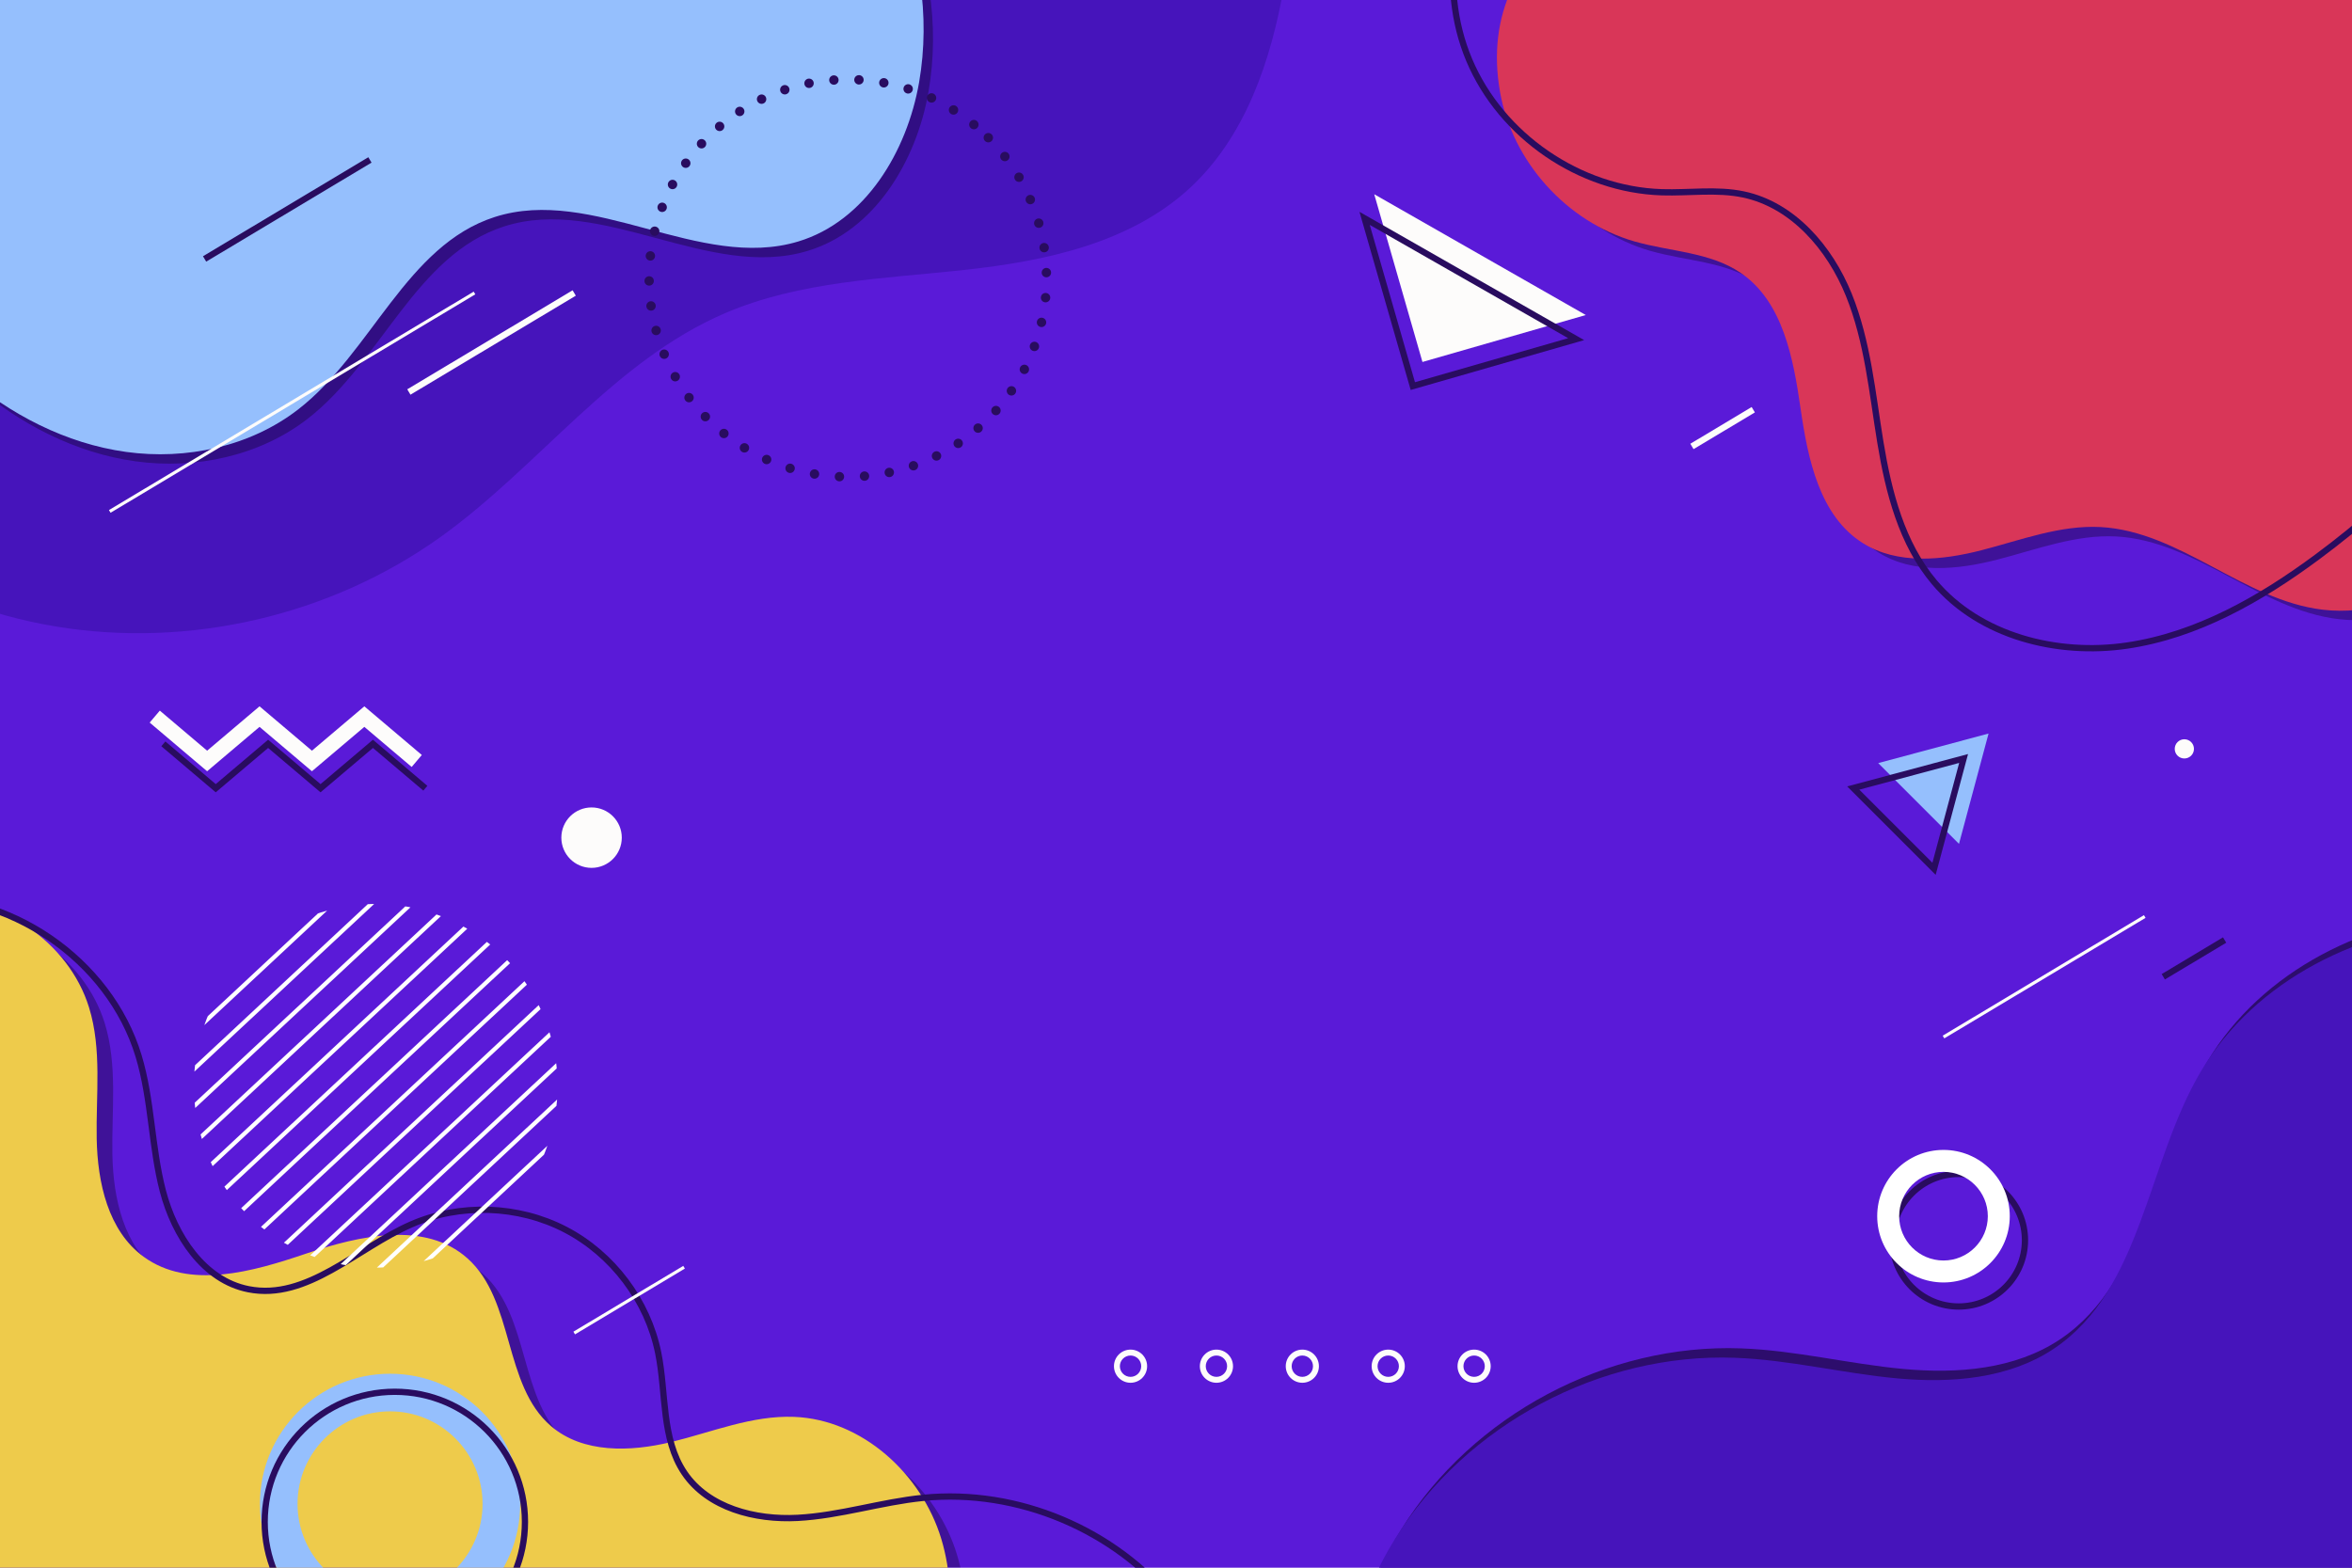 <?xml version="1.0" encoding="utf-8"?>
<!-- Generator: Adobe Illustrator 27.5.0, SVG Export Plug-In . SVG Version: 6.00 Build 0)  -->
<svg version="1.1" xmlns="http://www.w3.org/2000/svg" xmlns:xlink="http://www.w3.org/1999/xlink" x="0px" y="0px"
	 viewBox="0 0 750 500" style="enable-background:new 0 0 750 500;" xml:space="preserve">
<g id="BACKGROUND">
	<rect style="fill:#5A1AD8;" width="750" height="500"/>
</g>
<g id="OBJECTS">
	<g>
		<defs>
			<rect id="SVGID_1_" width="750" height="500"/>
		</defs>
		<clipPath id="SVGID_00000129205572502258757390000009620218818877857930_">
			<use xlink:href="#SVGID_1_"  style="overflow:visible;"/>
		</clipPath>
		<path style="clip-path:url(#SVGID_00000129205572502258757390000009620218818877857930_);fill:#4614BB;" d="M-89.197,133.02
			c25.006,35.09,64.316,59.659,106.814,66.759c42.499,7.1,87.661-3.355,122.715-28.41c31.502-22.516,55.319-56.264,90.914-71.507
			c23.866-10.22,50.513-10.965,76.323-13.775c25.81-2.81,52.853-8.545,71.911-26.176c17.661-16.338,25.796-40.546,29.96-64.241
			c4.165-23.696,5.065-48.016,11.513-71.195c6.447-23.179,19.677-45.987,41.292-56.551"/>
		<g style="clip-path:url(#SVGID_00000129205572502258757390000009620218818877857930_);">
			<g style="opacity:0.3;">
				<path d="M249.288,603.648c17.941-12.204,34.748-26.807,45.932-45.401s16.221-41.658,9.937-62.426
					c-6.285-20.768-25.287-38.102-46.97-38.929c-13.375-0.511-26.163,4.871-39.168,8.033c-13.006,3.162-28.134,3.645-38.297-5.064
					c-15.366-13.169-11.561-40.046-26.658-53.522c-13.438-11.995-34.342-7.323-51.397-1.53
					c-17.056,5.793-37.279,11.618-51.852,1.031c-11.35-8.245-14.728-23.668-14.981-37.694c-0.253-14.026,1.702-28.43-2.444-41.832
					c-6.562-21.214-28.867-35.845-51.064-35.213c-22.197,0.632-42.906,15.399-52.498,35.427
					c-9.592,20.027-8.501,150.219,1.065,170.26L249.288,603.648z"/>
			</g>
			<g>
				<path style="fill:#EECB4B;" d="M244.288,598.648c17.941-12.204,34.748-26.807,45.932-45.401s16.221-41.658,9.937-62.426
					c-6.285-20.768-25.287-38.102-46.97-38.929c-13.375-0.511-26.163,4.871-39.168,8.033c-13.006,3.162-28.134,3.645-38.297-5.064
					c-15.366-13.169-11.561-40.046-26.658-53.522c-13.438-11.995-34.342-7.323-51.397-1.53
					c-17.056,5.793-37.279,11.618-51.852,1.031c-11.35-8.245-14.728-23.668-14.981-37.694c-0.253-14.026,1.702-28.43-2.444-41.832
					c-6.562-21.214-28.867-35.845-51.064-35.213c-22.197,0.632-42.906,15.399-52.498,35.427
					c-9.592,20.027-8.501,150.219,1.065,170.26L244.288,598.648z"/>
			</g>
		</g>
		<g style="clip-path:url(#SVGID_00000129205572502258757390000009620218818877857930_);">
			<g style="opacity:0.3;">
				<path d="M483.329,32.339c3.907,22.175,21.223,41.431,42.861,47.66c11.392,3.28,24.08,3.361,33.88,10.031
					c13.464,9.163,16.779,27.233,19.106,43.352c2.327,16.119,6.07,34.223,19.877,42.86c11,6.881,25.201,5.487,37.768,2.258
					c12.566-3.23,25.07-8.092,38.027-7.4c25.331,1.354,45.596,23.357,70.786,26.356c14.371,1.711,29.107-3.182,40.657-11.903
					c11.55-8.721,20.068-21.033,25.764-34.337c19.65-45.896,4.713-101.817-28.823-138.802
					c-33.536-36.985-82.65-56.892-132.03-64.251c-27.745-4.134-56.303-4.642-83.651,1.603
					C527.125-41.002,474.437-18.136,483.329,32.339z"/>
			</g>
			<g>
				<path style="fill:#D93658;" d="M478.329,29.339c3.907,22.175,21.223,41.431,42.861,47.66c11.392,3.28,24.08,3.361,33.88,10.031
					c13.464,9.163,16.779,27.233,19.106,43.352c2.327,16.119,6.07,34.223,19.877,42.86c11,6.881,25.201,5.487,37.768,2.258
					c12.566-3.23,25.07-8.092,38.027-7.4c25.331,1.354,45.596,23.357,70.786,26.356c14.371,1.711,29.107-3.182,40.657-11.903
					c11.55-8.721,20.068-21.033,25.764-34.337c19.65-45.896,4.713-101.817-28.823-138.802
					c-33.536-36.985-82.65-56.892-132.03-64.251c-27.745-4.134-56.303-4.642-83.651,1.603
					C522.125-44.002,469.437-21.136,478.329,29.339z"/>
			</g>
		</g>
		<g style="clip-path:url(#SVGID_00000129205572502258757390000009620218818877857930_);">
			<g style="opacity:0.5;">
				<path d="M958.242,390.041c-22.226-25.498-45.808-50.276-73.966-69.018c-28.158-18.742-61.457-31.204-95.252-29.785
					c-33.795,1.419-67.8,18.222-85.103,47.286c-17.361,29.161-18.762,69.667-46.935,88.59c-14.404,9.674-32.856,11.104-50.132,9.498
					c-17.276-1.606-34.271-5.921-51.61-6.56c-42.806-1.578-85.684,21.222-108.31,57.594c-22.626,36.372-24.127,84.912-3.792,122.612
					h515.1V390.041z"/>
			</g>
			<g>
				<path style="fill:#4614BB;" d="M956.242,393.041c-22.226-25.498-45.808-50.276-73.966-69.018
					c-28.158-18.742-61.457-31.204-95.252-29.785c-33.795,1.419-67.8,18.222-85.103,47.286
					c-17.361,29.161-18.762,69.667-46.935,88.59c-14.404,9.674-32.856,11.104-50.132,9.498c-17.276-1.606-34.271-5.921-51.61-6.56
					c-42.806-1.578-85.684,21.222-108.31,57.594c-22.626,36.372-24.127,84.912-3.792,122.612h515.1V393.041z"/>
			</g>
		</g>
		<g style="clip-path:url(#SVGID_00000129205572502258757390000009620218818877857930_);">
			<g style="opacity:0.3;">
				<path d="M-50.609,40.054c2.827,31.517,18.27,61.725,42.162,82.473c14.609,12.686,32.511,21.965,51.677,24.612
					c19.166,2.648,39.572-1.723,54.868-13.571c23.421-18.141,34.45-52.29,62.654-61.352c31.276-10.05,65.361,17.303,96.808,7.8
					c21.404-6.468,34.676-28.693,38.511-50.721c7.466-42.884-14.629-87.766-49.612-113.669
					c-34.984-25.903-80.776-34.356-124.069-29.831c-34.715,3.628-68.502,15.327-98.228,33.583
					C0.744-66.239-28.005-48.379-39.725-22.67C-48.622-3.153-52.527,18.672-50.609,40.054z"/>
			</g>
			<g>
				<path style="fill:#95BFFD;" d="M-53.609,37.054c2.827,31.517,18.27,61.725,42.162,82.473
					c14.609,12.686,32.511,21.965,51.677,24.612c19.166,2.648,39.572-1.723,54.868-13.571c23.421-18.141,34.45-52.29,62.654-61.352
					c31.276-10.05,65.361,17.303,96.808,7.8c21.404-6.468,34.676-28.693,38.511-50.721c7.466-42.884-14.629-87.766-49.612-113.669
					c-34.984-25.903-80.776-34.356-124.069-29.831c-34.715,3.628-68.502,15.327-98.228,33.583
					C-2.256-69.239-31.005-51.379-42.725-25.67C-51.622-6.153-55.527,15.672-53.609,37.054z"/>
			</g>
		</g>
		
			<path style="clip-path:url(#SVGID_00000129205572502258757390000009620218818877857930_);fill:none;stroke:#290C5F;stroke-width:2;stroke-miterlimit:10;" d="
			M-94.46,348.073c4.211-31.955,32.674-59.022,64.8-61.623c32.126-2.601,64.572,19.534,73.869,50.395
			c4.212,13.98,4.042,28.943,7.736,43.069c3.694,14.125,12.967,28.453,27.292,31.273c18.674,3.677,34.43-13.022,51.865-20.655
			c15.536-6.802,34.134-6.181,49.182,1.641c15.048,7.822,26.242,22.687,29.601,39.311c2.612,12.923,0.97,27.341,8.343,38.271
			c7.577,11.233,22.567,15.079,36.098,14.361c13.531-0.718,26.629-5.054,40.112-6.394c30.036-2.983,61.198,10.119,80.078,33.669
			c18.88,23.55,24.89,56.816,15.445,85.484"/>
		
			<path style="clip-path:url(#SVGID_00000129205572502258757390000009620218818877857930_);fill:none;stroke:#290C5F;stroke-width:2;stroke-miterlimit:10;" d="
			M481.241-54.313c-17.746,19.342-22.937,49.257-12.746,73.448c10.191,24.191,35.224,41.372,61.461,42.185
			c8.691,0.269,17.512-1.095,26.018,0.703c15.754,3.33,27.536,17.079,33.573,32.007c6.037,14.927,7.459,31.236,10.077,47.123
			c2.618,15.888,6.798,32.196,17.165,44.516c14.508,17.24,39.171,23.512,61.464,20.231c22.292-3.281,42.546-14.836,60.647-28.254
			c27.488-20.375,51.393-45.572,70.294-74.094"/>
		<g style="clip-path:url(#SVGID_00000129205572502258757390000009620218818877857930_);">
			<g>
				<path style="fill:#FDFCFB;" d="M360.503,432.331c1.877,0,3.404,1.527,3.404,3.403c0,1.877-1.527,3.403-3.404,3.403
					c-1.877,0-3.403-1.527-3.403-3.403C357.1,433.858,358.626,432.331,360.503,432.331 M360.503,430.447
					c-2.92,0-5.287,2.367-5.287,5.287c0,2.92,2.367,5.287,5.287,5.287c2.92,0,5.287-2.367,5.287-5.287
					C365.79,432.815,363.423,430.447,360.503,430.447L360.503,430.447z"/>
			</g>
			<g>
				<path style="fill:#FDFCFB;" d="M387.894,432.331c1.877,0,3.403,1.527,3.403,3.403c0,1.877-1.527,3.403-3.403,3.403
					c-1.877,0-3.403-1.527-3.403-3.403C384.49,433.858,386.017,432.331,387.894,432.331 M387.894,430.447
					c-2.92,0-5.287,2.367-5.287,5.287c0,2.92,2.367,5.287,5.287,5.287c2.92,0,5.287-2.367,5.287-5.287
					C393.181,432.815,390.814,430.447,387.894,430.447L387.894,430.447z"/>
			</g>
			<g>
				<path style="fill:#FDFCFB;" d="M415.284,432.331c1.877,0,3.403,1.527,3.403,3.403c0,1.877-1.527,3.403-3.403,3.403
					c-1.877,0-3.403-1.527-3.403-3.403C411.881,433.858,413.407,432.331,415.284,432.331 M415.284,430.447
					c-2.92,0-5.287,2.367-5.287,5.287c0,2.92,2.367,5.287,5.287,5.287c2.92,0,5.287-2.367,5.287-5.287
					C420.571,432.815,418.204,430.447,415.284,430.447L415.284,430.447z"/>
			</g>
			<g>
				<path style="fill:#FDFCFB;" d="M442.675,432.331c1.877,0,3.403,1.527,3.403,3.403c0,1.877-1.527,3.403-3.403,3.403
					c-1.877,0-3.403-1.527-3.403-3.403C439.271,433.858,440.798,432.331,442.675,432.331 M442.675,430.447
					c-2.92,0-5.287,2.367-5.287,5.287c0,2.92,2.367,5.287,5.287,5.287c2.92,0,5.287-2.367,5.287-5.287
					C447.962,432.815,445.595,430.447,442.675,430.447L442.675,430.447z"/>
			</g>
			<g>
				<path style="fill:#FDFCFB;" d="M470.065,432.331c1.877,0,3.404,1.527,3.404,3.403c0,1.877-1.527,3.403-3.404,3.403
					c-1.877,0-3.403-1.527-3.403-3.403C466.662,433.858,468.189,432.331,470.065,432.331 M470.065,430.447
					c-2.92,0-5.287,2.367-5.287,5.287c0,2.92,2.367,5.287,5.287,5.287c2.92,0,5.287-2.367,5.287-5.287
					C475.352,432.815,472.985,430.447,470.065,430.447L470.065,430.447z"/>
			</g>
		</g>
		
			<line style="clip-path:url(#SVGID_00000129205572502258757390000009620218818877857930_);fill:none;stroke:#FDFCFB;stroke-miterlimit:10;" x1="35" y1="163.111" x2="151.308" y2="93.445"/>
		
			<line style="clip-path:url(#SVGID_00000129205572502258757390000009620218818877857930_);fill:none;stroke:#FDFCFB;stroke-miterlimit:10;" x1="619.736" y1="330.751" x2="683.913" y2="292.311"/>
		
			<line style="clip-path:url(#SVGID_00000129205572502258757390000009620218818877857930_);fill:none;stroke:#FDFCFB;stroke-miterlimit:10;" x1="183.101" y1="425.157" x2="218.135" y2="404.172"/>
		
			<line style="clip-path:url(#SVGID_00000129205572502258757390000009620218818877857930_);fill:none;stroke:#FDFCFB;stroke-width:2;stroke-miterlimit:10;" x1="130.379" y1="125.024" x2="183.101" y2="93.445"/>
		
			<line style="clip-path:url(#SVGID_00000129205572502258757390000009620218818877857930_);fill:none;stroke:#290C5F;stroke-width:2;stroke-miterlimit:10;" x1="65.24" y1="82.586" x2="117.962" y2="51.007"/>
		
			<line style="clip-path:url(#SVGID_00000129205572502258757390000009620218818877857930_);fill:none;stroke:#FDFCFB;stroke-width:2;stroke-miterlimit:10;" x1="539.519" y1="142.392" x2="559.079" y2="130.675"/>
		
			<line style="clip-path:url(#SVGID_00000129205572502258757390000009620218818877857930_);fill:none;stroke:#290C5F;stroke-width:2;stroke-miterlimit:10;" x1="689.823" y1="311.531" x2="709.383" y2="299.815"/>
		<g style="clip-path:url(#SVGID_00000129205572502258757390000009620218818877857930_);">
			<defs>
				
					<ellipse id="SVGID_00000103223275889905614970000005234156584481384377_" transform="matrix(0.417 -0.909 0.909 0.417 -244.883 310.8)" cx="119.787" cy="346.255" rx="57.979" ry="57.979"/>
			</defs>
			<clipPath id="SVGID_00000030488142393940067500000004837405674263709058_">
				<use xlink:href="#SVGID_00000103223275889905614970000005234156584481384377_"  style="overflow:visible;"/>
			</clipPath>
			
				<line style="clip-path:url(#SVGID_00000030488142393940067500000004837405674263709058_);fill:none;stroke:#FFFFFF;stroke-width:1.339;stroke-miterlimit:10;" x1="6.781" y1="344.897" x2="136.323" y2="224.088"/>
			
				<line style="clip-path:url(#SVGID_00000030488142393940067500000004837405674263709058_);fill:none;stroke:#FFFFFF;stroke-width:1.339;stroke-miterlimit:10;" x1="12.697" y1="351.24" x2="142.239" y2="230.432"/>
			
				<line style="clip-path:url(#SVGID_00000030488142393940067500000004837405674263709058_);fill:none;stroke:#FFFFFF;stroke-width:1.339;stroke-miterlimit:10;" x1="18.613" y1="357.584" x2="148.155" y2="236.775"/>
			
				<line style="clip-path:url(#SVGID_00000030488142393940067500000004837405674263709058_);fill:none;stroke:#FFFFFF;stroke-width:1.339;stroke-miterlimit:10;" x1="24.529" y1="363.927" x2="154.071" y2="243.119"/>
			
				<line style="clip-path:url(#SVGID_00000030488142393940067500000004837405674263709058_);fill:none;stroke:#FFFFFF;stroke-width:1.339;stroke-miterlimit:10;" x1="30.445" y1="370.271" x2="159.987" y2="249.462"/>
			
				<line style="clip-path:url(#SVGID_00000030488142393940067500000004837405674263709058_);fill:none;stroke:#FFFFFF;stroke-width:1.339;stroke-miterlimit:10;" x1="36.361" y1="376.615" x2="165.903" y2="255.806"/>
			
				<line style="clip-path:url(#SVGID_00000030488142393940067500000004837405674263709058_);fill:none;stroke:#FFFFFF;stroke-width:1.339;stroke-miterlimit:10;" x1="42.277" y1="382.958" x2="171.819" y2="262.149"/>
			
				<line style="clip-path:url(#SVGID_00000030488142393940067500000004837405674263709058_);fill:none;stroke:#FFFFFF;stroke-width:1.339;stroke-miterlimit:10;" x1="48.193" y1="389.302" x2="177.735" y2="268.493"/>
			
				<line style="clip-path:url(#SVGID_00000030488142393940067500000004837405674263709058_);fill:none;stroke:#FFFFFF;stroke-width:1.339;stroke-miterlimit:10;" x1="54.109" y1="395.645" x2="183.651" y2="274.836"/>
			
				<line style="clip-path:url(#SVGID_00000030488142393940067500000004837405674263709058_);fill:none;stroke:#FFFFFF;stroke-width:1.339;stroke-miterlimit:10;" x1="60.025" y1="401.989" x2="189.566" y2="281.18"/>
			
				<line style="clip-path:url(#SVGID_00000030488142393940067500000004837405674263709058_);fill:none;stroke:#FFFFFF;stroke-width:1.339;stroke-miterlimit:10;" x1="65.94" y1="408.332" x2="195.482" y2="287.523"/>
			
				<line style="clip-path:url(#SVGID_00000030488142393940067500000004837405674263709058_);fill:none;stroke:#FFFFFF;stroke-width:1.339;stroke-miterlimit:10;" x1="71.856" y1="414.676" x2="201.398" y2="293.867"/>
			
				<line style="clip-path:url(#SVGID_00000030488142393940067500000004837405674263709058_);fill:none;stroke:#FFFFFF;stroke-width:1.339;stroke-miterlimit:10;" x1="77.772" y1="421.019" x2="207.314" y2="300.211"/>
			
				<line style="clip-path:url(#SVGID_00000030488142393940067500000004837405674263709058_);fill:none;stroke:#FFFFFF;stroke-width:1.339;stroke-miterlimit:10;" x1="83.688" y1="427.363" x2="213.23" y2="306.554"/>
			
				<line style="clip-path:url(#SVGID_00000030488142393940067500000004837405674263709058_);fill:none;stroke:#FFFFFF;stroke-width:1.339;stroke-miterlimit:10;" x1="89.604" y1="433.707" x2="219.146" y2="312.898"/>
			
				<line style="clip-path:url(#SVGID_00000030488142393940067500000004837405674263709058_);fill:none;stroke:#FFFFFF;stroke-width:1.339;stroke-miterlimit:10;" x1="95.52" y1="440.05" x2="225.062" y2="319.241"/>
			
				<line style="clip-path:url(#SVGID_00000030488142393940067500000004837405674263709058_);fill:none;stroke:#FFFFFF;stroke-width:1.339;stroke-miterlimit:10;" x1="101.436" y1="446.394" x2="230.978" y2="325.585"/>
			
				<line style="clip-path:url(#SVGID_00000030488142393940067500000004837405674263709058_);fill:none;stroke:#FFFFFF;stroke-width:1.339;stroke-miterlimit:10;" x1="107.352" y1="452.737" x2="236.894" y2="331.928"/>
			
				<line style="clip-path:url(#SVGID_00000030488142393940067500000004837405674263709058_);fill:none;stroke:#FFFFFF;stroke-width:1.339;stroke-miterlimit:10;" x1="113.268" y1="459.081" x2="242.81" y2="338.272"/>
			
				<line style="clip-path:url(#SVGID_00000030488142393940067500000004837405674263709058_);fill:none;stroke:#FFFFFF;stroke-width:1.339;stroke-miterlimit:10;" x1="119.184" y1="465.424" x2="248.725" y2="344.615"/>
		</g>
		<polygon style="clip-path:url(#SVGID_00000129205572502258757390000009620218818877857930_);fill:#FDFCFB;" points="
			438.212,61.953 453.588,115.447 505.671,100.476 		"/>
		
			<polygon style="clip-path:url(#SVGID_00000129205572502258757390000009620218818877857930_);fill:none;stroke:#290C5F;stroke-width:2;stroke-miterlimit:10;" points="
			435.143,69.645 450.52,123.139 502.603,108.168 		"/>
		
			<circle style="clip-path:url(#SVGID_00000129205572502258757390000009620218818877857930_);fill:none;stroke:#290C5F;stroke-width:2;stroke-miterlimit:10;" cx="624.584" cy="395.559" r="21.136"/>
		<g style="clip-path:url(#SVGID_00000129205572502258757390000009620218818877857930_);">
			<polyline style="fill:none;stroke:#FDFCFB;stroke-width:5;stroke-miterlimit:10;" points="49.347,228.551 66.049,242.705 
				82.758,228.551 99.467,242.705 116.179,228.551 132.891,242.705 			"/>
		</g>
		<g style="clip-path:url(#SVGID_00000129205572502258757390000009620218818877857930_);">
			<polyline style="fill:none;stroke:#290C5F;stroke-width:2;stroke-miterlimit:10;" points="52.09,237.241 68.793,251.395 
				85.501,237.241 102.21,251.395 118.922,237.241 135.634,251.395 			"/>
		</g>
		
			<ellipse transform="matrix(0.707 -0.707 0.707 0.707 16.473 217.171)" style="clip-path:url(#SVGID_00000129205572502258757390000009620218818877857930_);fill:none;stroke:#290C5F;stroke-width:3;stroke-linecap:round;stroke-miterlimit:10;stroke-dasharray:0,8;" cx="270.385" cy="88.7" rx="63.377" ry="63.377"/>
		<g style="clip-path:url(#SVGID_00000129205572502258757390000009620218818877857930_);">
			<g>
				<path style="fill:#95BFFD;" d="M124.38,450.139c16.267,0,29.5,13.234,29.5,29.5c0,16.267-13.234,29.501-29.5,29.501
					c-16.267,0-29.5-13.234-29.5-29.501C94.88,463.373,108.113,450.139,124.38,450.139 M124.38,438.139
					c-22.92,0-41.5,18.58-41.5,41.5c0,22.92,18.58,41.5,41.5,41.5c22.92,0,41.5-18.58,41.5-41.5
					C165.88,456.72,147.3,438.139,124.38,438.139L124.38,438.139z"/>
			</g>
			<circle style="fill:none;stroke:#290C5F;stroke-width:2;stroke-miterlimit:10;" cx="125.899" cy="485.393" r="41.5"/>
		</g>
		<g style="clip-path:url(#SVGID_00000129205572502258757390000009620218818877857930_);">
			<path style="fill:#FFFFFF;" d="M619.736,373.756c7.795,0,14.136,6.341,14.136,14.136c0,7.795-6.341,14.136-14.136,14.136
				c-7.795,0-14.136-6.341-14.136-14.136C605.6,380.097,611.942,373.756,619.736,373.756 M619.736,366.756
				c-11.673,0-21.136,9.463-21.136,21.136c0,11.673,9.463,21.136,21.136,21.136s21.136-9.463,21.136-21.136
				C640.872,376.219,631.409,366.756,619.736,366.756L619.736,366.756z"/>
		</g>
		<g style="clip-path:url(#SVGID_00000129205572502258757390000009620218818877857930_);">
			<polygon style="fill:#95BFFD;" points="634.107,233.954 598.921,243.382 624.679,269.14 634.107,233.954 598.921,243.382 
				624.679,269.14 			"/>
			<polygon style="fill:none;stroke:#290C5F;stroke-width:2;stroke-miterlimit:10;" points="626.15,241.911 590.964,251.339 
				616.722,277.097 626.15,241.911 590.964,251.339 616.722,277.097 			"/>
		</g>
		<path style="clip-path:url(#SVGID_00000129205572502258757390000009620218818877857930_);fill:#FDFCFB;" d="M699.603,238.846
			c0,1.693-1.372,3.065-3.065,3.065c-1.693,0-3.065-1.372-3.065-3.065c0-1.693,1.372-3.065,3.065-3.065
			C698.231,235.781,699.603,237.154,699.603,238.846z"/>
		
			<circle style="clip-path:url(#SVGID_00000129205572502258757390000009620218818877857930_);fill:#FDFCFB;" cx="188.636" cy="267.162" r="9.636"/>
	</g>
</g>
</svg>
